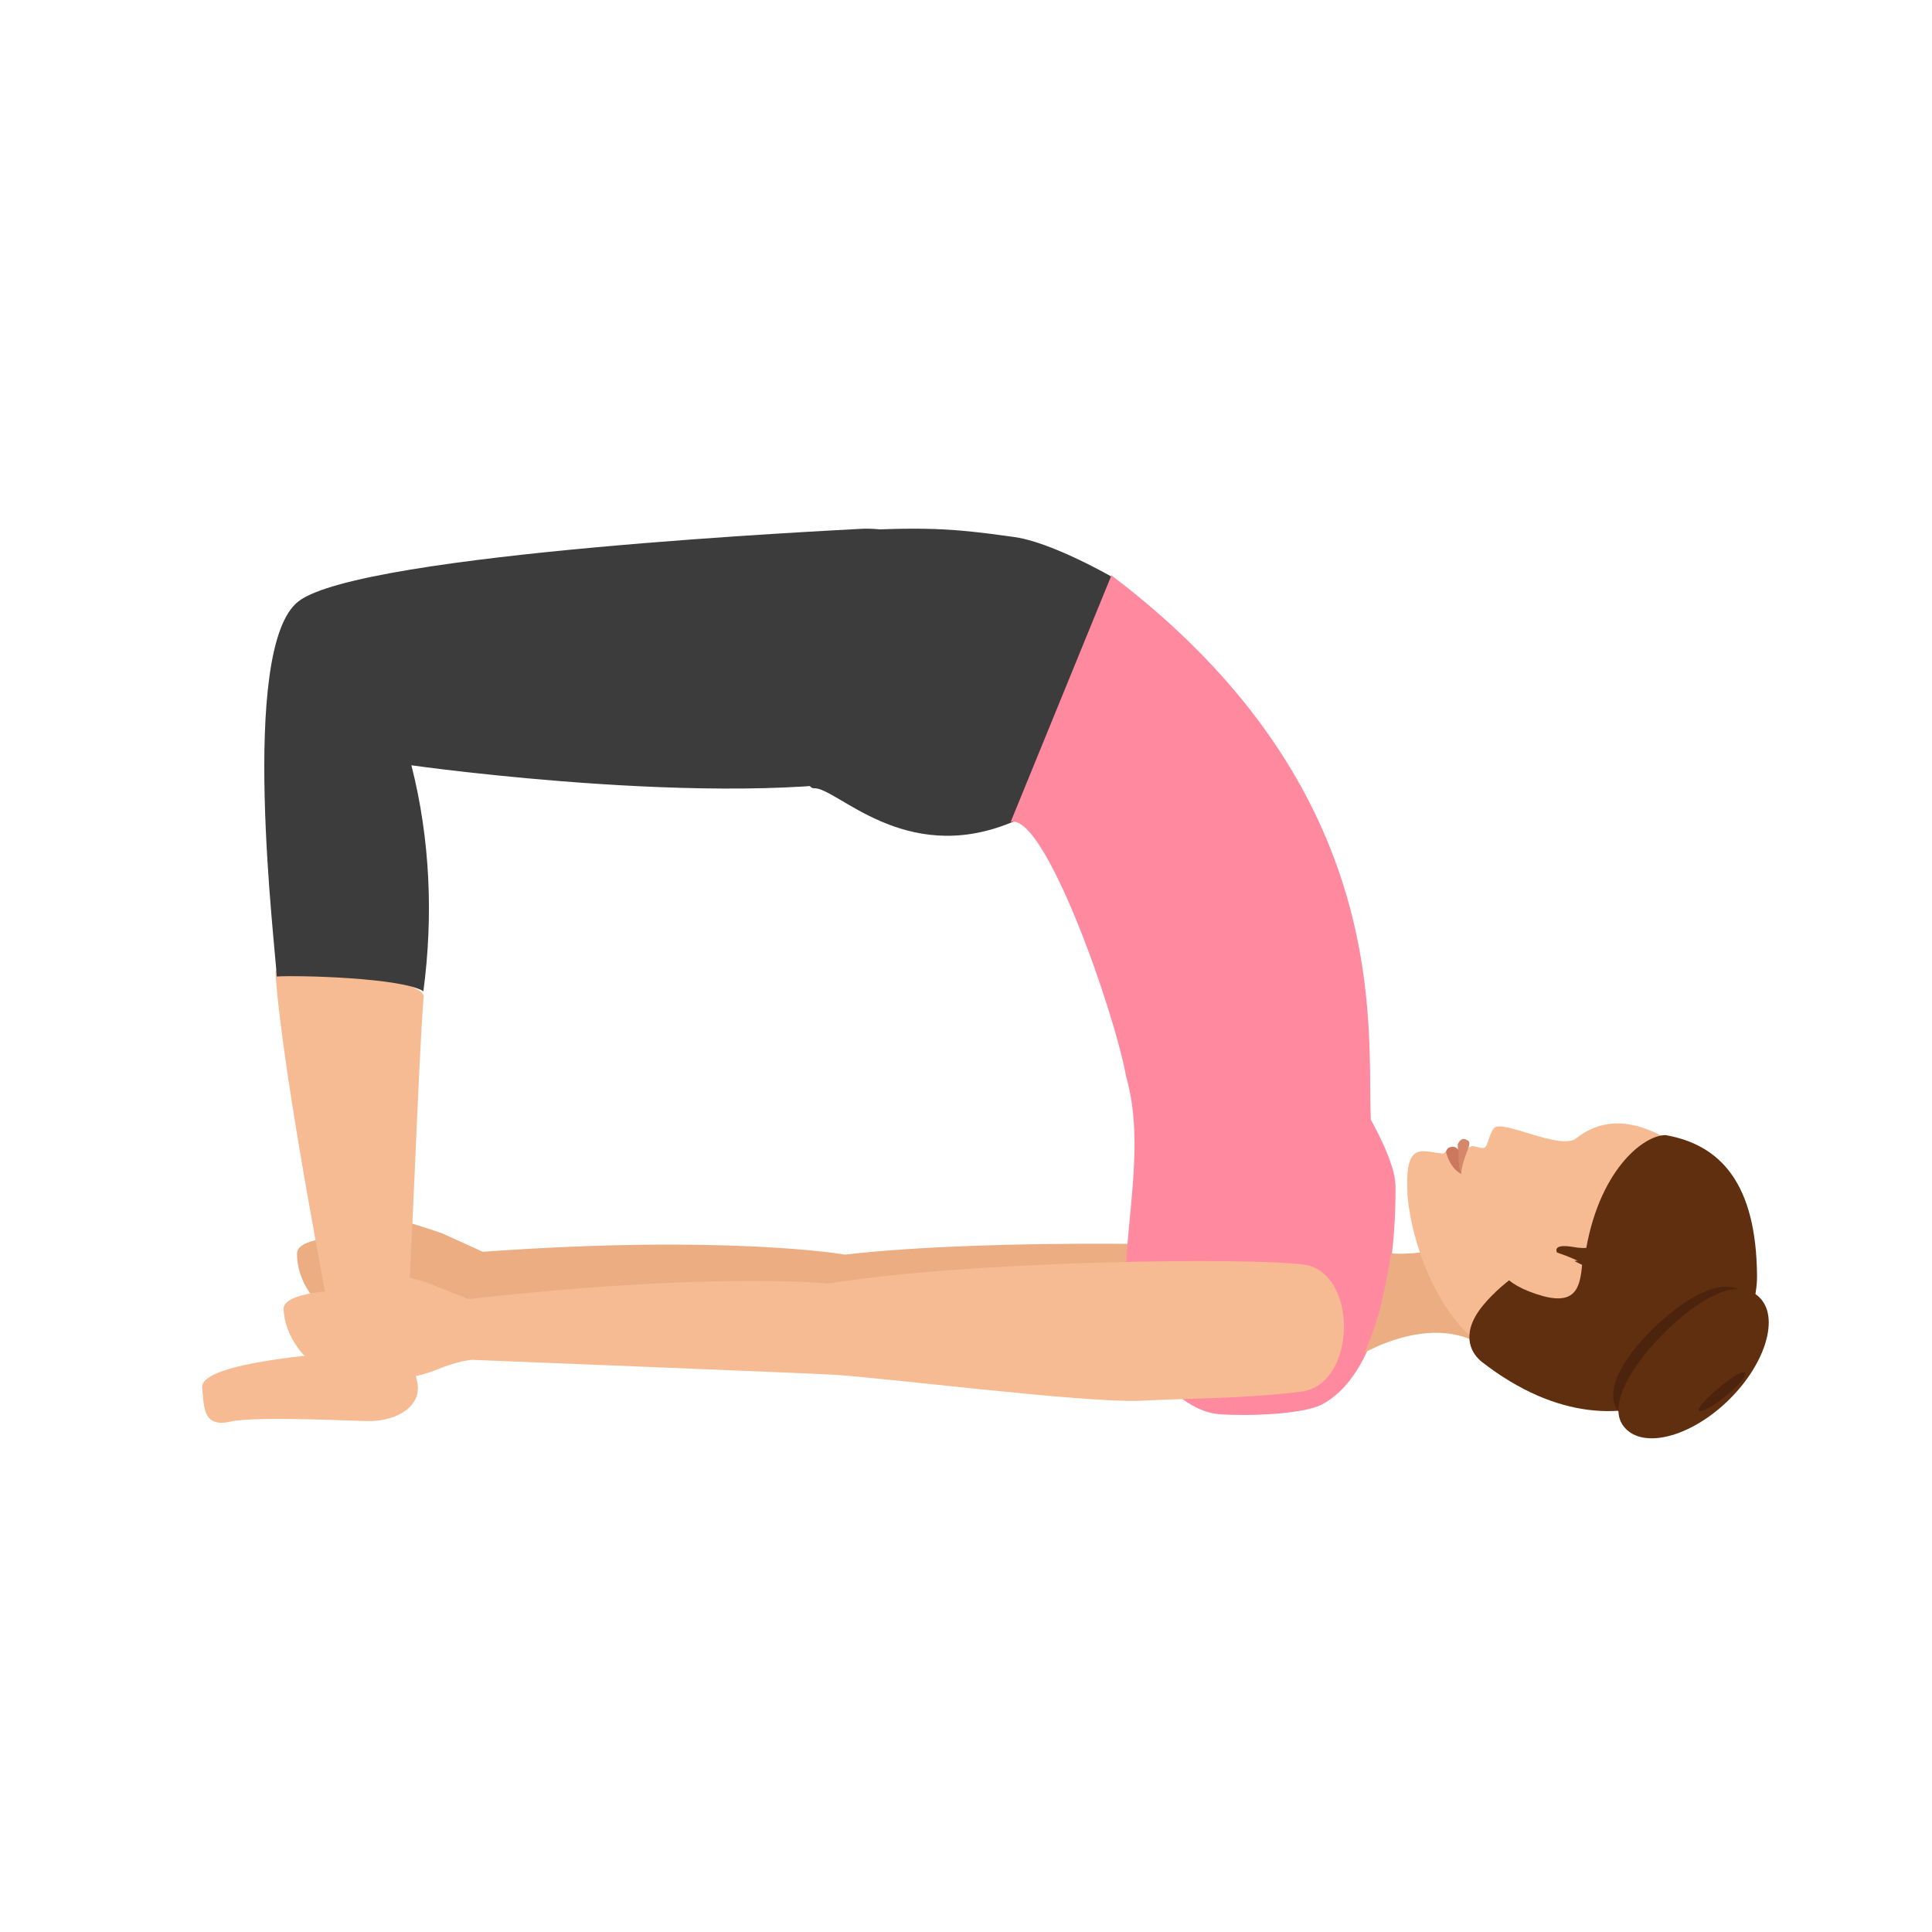 <svg width="497" height="497" viewBox="0 0 497 497" fill="none" xmlns="http://www.w3.org/2000/svg">
<path d="M76.398 322.562C76.398 315.658 105.103 319.11 113.823 317.293L124.179 322.017C187.221 317.475 217.38 322.743 217.38 322.743C254.987 318.383 324.751 319.836 339.104 322.198C353.275 324.56 351.639 353.629 337.287 354.719C322.934 355.809 310.035 355.264 295.683 355.264C281.33 355.264 230.46 347.27 217.743 345.998C215.926 345.816 124.361 337.459 124.361 337.459C124.361 337.459 120.727 337.641 114.732 339.639C106.374 342.546 93.839 342.001 86.935 338.913C81.121 336.188 76.398 329.465 76.398 322.562Z" fill="#ECAD83"/>
<path d="M105.103 320.199C105.103 320.199 96.019 320.926 95.111 316.203C94.384 312.206 94.565 310.752 113.823 317.293C113.823 317.293 113.642 320.018 105.103 320.199Z" fill="#ECAD83"/>
<path d="M285.987 148.37C285.987 148.37 281.79 206.413 266.279 209.324C264.455 209.688 260.987 211.325 259.893 211.689C232.52 222.788 215.185 202.41 209.345 202.774C203.141 203.137 202.411 137.453 214.82 136.725C237.812 135.451 244.382 135.815 261.17 138.18C270.841 139.636 285.987 148.37 285.987 148.37Z" fill="#3D3C3C"/>
<path d="M59.145 365.732C66.474 364.093 92.86 365.732 95.609 365.55C102.205 365.368 108.618 361.726 107.336 355.534C106.419 350.799 104.037 346.61 104.404 343.697C105.87 328.581 107.519 274.676 108.985 256.283C109.351 252.095 70.322 243.9 70.872 250.456C72.704 276.68 84.798 338.597 86.63 348.067C86.63 348.067 51.266 350.253 51.998 356.991C52.548 361.179 51.815 367.371 59.145 365.732Z" fill="#F6BB92"/>
<path d="M105.828 196.869C110.725 216.065 111.451 235.986 108.911 255.002C103.652 251.561 76.992 250.837 71.188 251.199C71.007 244.86 61.213 166.625 76.81 154.672C93.133 142.176 216.097 136.381 221.9 136.019C242.938 135.294 278.123 158.113 273.588 172.058C273.588 172.058 257.447 192.522 234.051 198.499C192.701 209.183 105.828 196.869 105.828 196.869Z" fill="#3D3C3C"/>
<path d="M358.982 305.084C359.164 327.446 354.268 354.172 339.764 361.444C334.868 363.808 321.089 364.353 313.836 363.808C305.859 363.262 298.969 355.99 293.892 348.718C283.014 332.9 296.793 301.448 289.722 277.085C286.64 259.995 268.69 208.908 259.987 211.453L285.915 148.002C359.345 203.635 351.549 265.45 352.637 287.994C352.637 288.176 358.982 298.902 358.982 305.084Z" fill="#FF8AA0"/>
<path d="M357.875 322.414C357.875 322.414 362.406 323.12 373.1 321.002L379.987 345.355C367.119 338.473 350.987 348.002 350.987 348.002C355.337 338.296 356.425 330.531 357.875 322.414Z" fill="#ECAD83"/>
<path d="M405.484 292.82C414.352 285.86 423.575 289.965 428.896 292.999C445.213 302.636 446.809 313.166 446.987 326.909C447.164 345.114 399.808 352.253 391.649 350.825C370.897 346.898 362.384 317.985 362.029 306.206C361.497 293.177 366.109 296.39 371.252 296.747C371.43 296.747 372.139 296.033 372.139 296.033C373.913 296.033 376.396 296.033 378.701 294.783C378.701 294.783 380.298 295.14 381.185 295.319C381.717 295.319 382.071 295.319 382.426 294.605C383.136 292.642 383.668 290.857 384.377 290.143C386.86 288.001 401.404 296.033 405.484 292.82Z" fill="#F6BB92"/>
<path d="M375.878 302.002C375.878 302.002 375.165 300.671 374.987 294.396C375.343 293.636 376.056 292.305 377.658 293.446C378.905 294.206 376.234 297.439 375.878 302.002Z" fill="#D6876B"/>
<path d="M375.987 302.002C375.987 302.002 373.267 301.089 371.987 296.375C371.987 295.766 372.627 295.158 372.947 295.158C374.547 294.549 375.187 295.918 375.187 295.918C375.187 300.937 375.987 302.002 375.987 302.002Z" fill="#CC785E"/>
<path d="M451.987 328.192C452.169 350.407 419.914 380.326 381.281 350.407C378.73 348.436 375.632 343.778 380.734 336.791C384.379 331.954 389.299 328.55 389.299 328.55C390.757 327.475 392.397 326.579 394.219 325.325C396.042 324.071 407.34 325.504 407.705 323.175C410.985 301.318 422.647 292.002 428.479 292.002C442.693 294.51 451.804 304.543 451.987 328.192Z" fill="#602F0F"/>
<path d="M395.149 332.873C385.131 329.499 384.585 325.188 385.131 319.002L400.795 322.376L406.987 325.375C406.441 331.561 405.166 336.247 395.149 332.873Z" fill="#F6BB92"/>
<path d="M416.584 363.29C421.317 368.491 432.677 365.98 441.764 357.731C451.041 349.481 454.638 338.72 449.905 333.52C445.172 328.319 436.652 331.547 427.376 339.797C418.288 347.867 411.851 358.089 416.584 363.29Z" fill="#4C230C"/>
<path d="M404.509 320.745C406.326 321.109 407.961 321.109 409.233 320.927C411.05 320.927 412.321 320.564 412.321 320.564L409.959 327.104C409.051 327.104 407.961 327.104 407.053 327.104C407.053 327.104 407.234 326.377 407.598 325.106V325.287C406.144 324.379 403.782 323.289 400.512 322.199C400.694 322.381 398.877 319.837 404.509 320.745Z" fill="#602F0F"/>
<path d="M417.954 367.254C422.678 372.705 434.487 369.798 444.115 360.714C453.744 351.63 457.741 339.639 453.018 334.189C448.294 328.739 439.392 332.191 429.581 341.456C419.952 350.54 413.049 361.804 417.954 367.254Z" fill="#602F0F"/>
<path d="M437.028 362.902C437.631 363.426 440.646 361.853 444.064 359.055C447.28 356.433 449.491 353.635 448.888 353.111C448.285 352.586 445.873 353.985 442.456 356.782C439.239 359.405 436.626 362.202 437.028 362.902Z" fill="#4C230C"/>
<path d="M72.945 336.915C72.581 330.193 101.468 332.191 110.007 330.011L120.544 334.19C183.223 327.104 213.018 330.193 213.018 330.193C250.262 324.197 320.935 323.471 335.287 325.287C349.458 327.104 349.095 356.173 334.742 357.989C320.39 359.806 307.491 359.624 293.138 360.351C278.786 360.896 226.826 354.356 214.29 353.629C212.473 353.447 121.453 349.814 121.453 349.814C121.453 349.814 117.819 349.996 111.824 352.539C103.648 355.809 91.112 355.809 84.027 352.902C78.213 350.359 73.308 343.637 72.945 336.915Z" fill="#F6BB92"/>
<path d="M101.468 333.281C101.468 333.281 92.384 334.553 91.294 329.647C90.386 325.65 90.386 324.197 110.188 330.011C110.007 330.011 109.825 332.736 101.468 333.281Z" fill="#F6BB92"/>
</svg>
